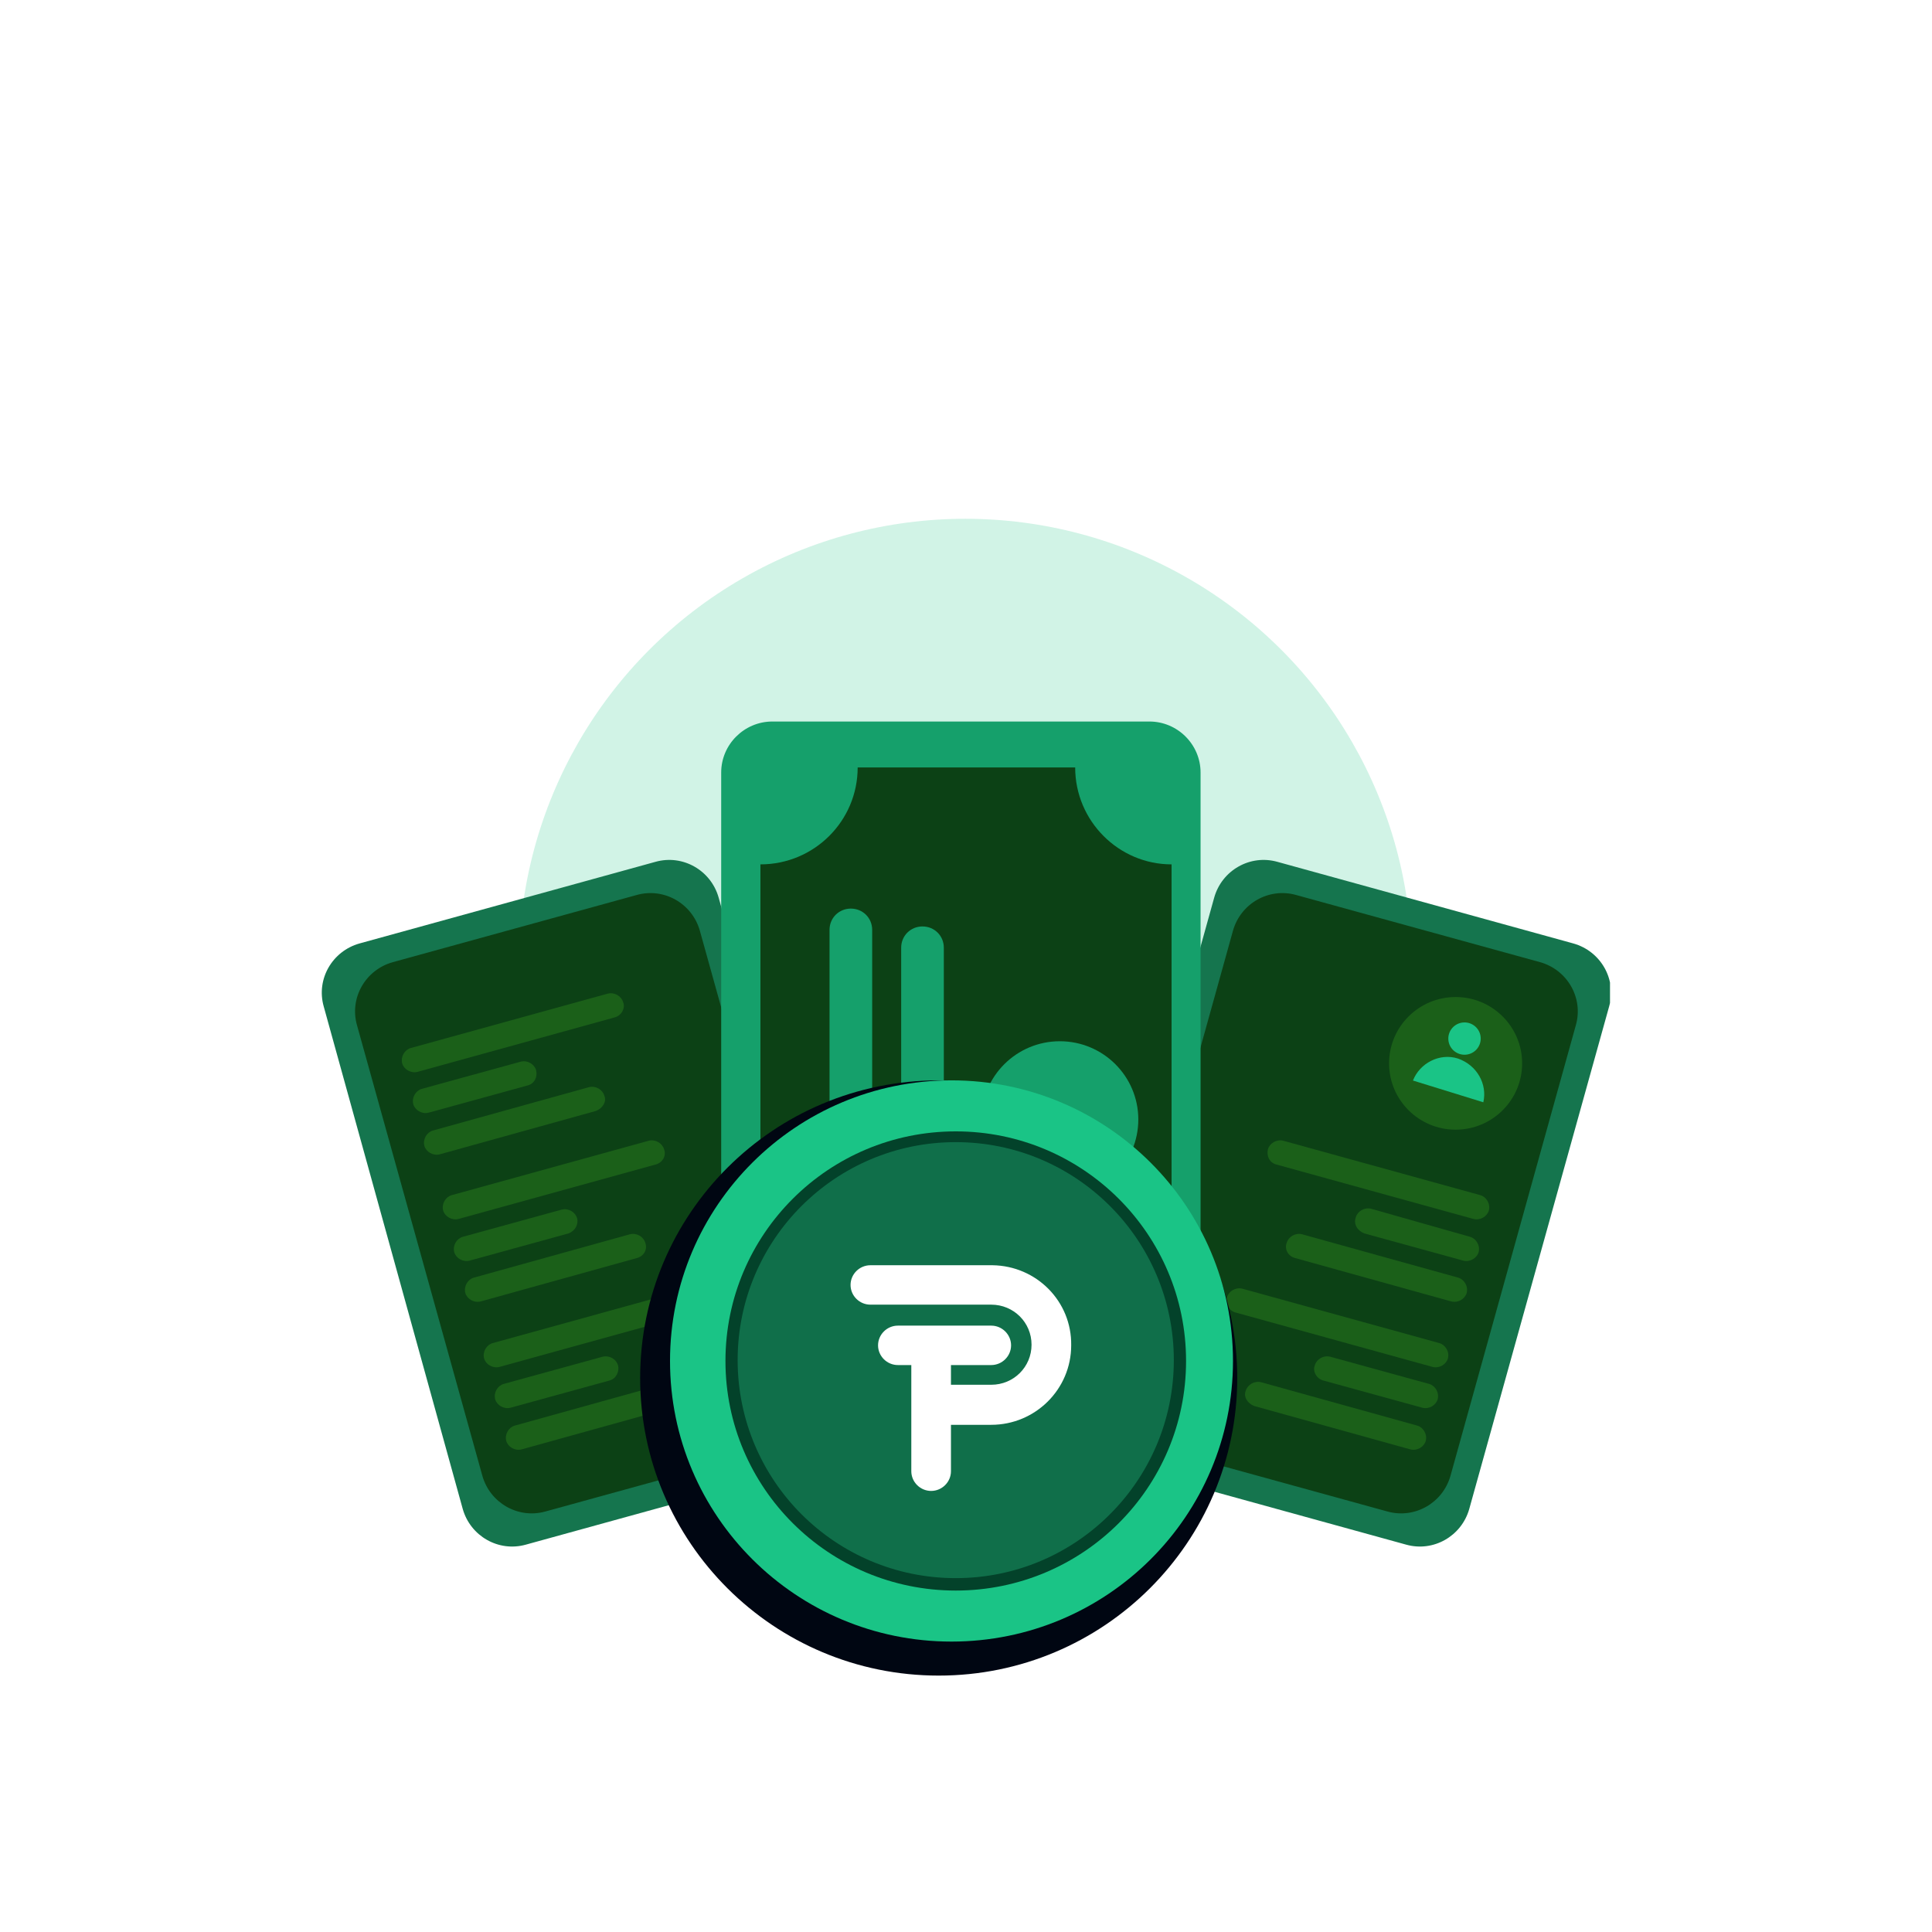<svg width="324" height="324" viewBox="0 0 324 324" fill="none" xmlns="http://www.w3.org/2000/svg">
<g filter="url(#filter0_f_1743_18799)">
<ellipse cx="161.885" cy="161.842" rx="74.872" ry="74.842" fill="#1AC486" fill-opacity="0.2"/>
</g>
<g clip-path="url(#clip0_1743_18799)">
<path d="M137.824 245.349L88.187 259.039C83.609 260.323 78.889 257.613 77.601 253.05L54.285 168.772C52.997 164.209 55.715 159.503 60.293 158.219L109.93 144.529C114.507 143.246 119.228 145.955 120.515 150.519L143.975 234.797C145.119 239.36 142.401 244.066 137.824 245.349Z" fill="#15754E"/>
<path d="M132.387 242.212L91.476 253.478C86.899 254.761 82.178 252.052 80.891 247.488L59.863 171.909C58.575 167.346 61.293 162.64 65.871 161.356L106.782 150.091C111.36 148.807 116.08 151.517 117.367 156.08L138.395 231.66C139.54 236.223 136.822 240.929 132.387 242.212Z" fill="#0C4115"/>
<path d="M103.065 170.626L70.021 179.752C68.877 180.037 67.733 179.324 67.446 178.326C67.16 177.185 67.876 176.044 68.877 175.759L101.921 166.633C103.065 166.348 104.209 167.061 104.495 168.059C104.925 169.057 104.209 170.34 103.065 170.626Z" fill="#1B6019"/>
<path d="M88.474 182.034L71.881 186.597C70.736 186.882 69.592 186.169 69.306 185.171C69.02 184.03 69.735 182.889 70.736 182.604L87.33 178.041C88.474 177.756 89.618 178.469 89.904 179.467C90.191 180.608 89.618 181.749 88.474 182.034Z" fill="#1B6019"/>
<path d="M99.917 186.312L73.74 193.585C72.596 193.87 71.451 193.157 71.165 192.159C70.879 191.018 71.594 189.877 72.596 189.592L98.773 182.319C99.917 182.034 101.062 182.747 101.348 183.745C101.777 184.743 101.062 185.884 99.917 186.312Z" fill="#1B6019"/>
<path d="M109.932 195.296L76.888 204.423C75.744 204.708 74.6 203.995 74.314 202.997C74.028 201.856 74.743 200.715 75.744 200.43L108.788 191.303C109.932 191.018 111.076 191.731 111.363 192.729C111.792 193.87 111.076 195.011 109.932 195.296Z" fill="#1B6019"/>
<path d="M95.341 206.847L78.748 211.41C77.603 211.695 76.459 210.982 76.173 209.984C75.887 208.843 76.602 207.702 77.603 207.417L94.197 202.854C95.341 202.569 96.486 203.282 96.772 204.28C97.058 205.278 96.486 206.419 95.341 206.847Z" fill="#1B6019"/>
<path d="M106.785 210.982L80.607 218.255C79.463 218.54 78.318 217.827 78.032 216.829C77.746 215.688 78.462 214.547 79.463 214.262L105.64 206.989C106.785 206.704 107.929 207.417 108.215 208.415C108.644 209.556 107.929 210.697 106.785 210.982Z" fill="#1B6019"/>
<path d="M116.797 220.109L83.754 229.236C82.609 229.521 81.465 228.808 81.179 227.81C80.893 226.669 81.608 225.528 82.609 225.243L115.653 216.116C116.797 215.831 117.942 216.544 118.228 217.542C118.657 218.54 117.942 219.824 116.797 220.109Z" fill="#1B6019"/>
<path d="M102.206 231.517L85.613 236.08C84.469 236.365 83.324 235.652 83.038 234.654C82.752 233.513 83.467 232.372 84.469 232.087L101.062 227.524C102.206 227.239 103.351 227.952 103.637 228.95C103.923 229.948 103.351 231.231 102.206 231.517Z" fill="#1B6019"/>
<path d="M113.65 235.795L87.472 243.068C86.328 243.353 85.184 242.64 84.898 241.642C84.612 240.501 85.327 239.36 86.328 239.075L112.505 231.802C113.65 231.517 114.794 232.23 115.08 233.228C115.509 234.226 114.794 235.367 113.65 235.795Z" fill="#1B6019"/>
<path d="M186.176 245.349L235.813 259.039C240.39 260.323 245.111 257.613 246.398 253.05L269.858 168.772C271.145 164.209 268.427 159.503 263.85 158.219L214.213 144.529C209.635 143.246 204.915 145.955 203.627 150.519L180.168 234.797C178.88 239.36 181.598 244.066 186.176 245.349Z" fill="#15754E"/>
<path d="M191.754 242.212L232.665 253.478C237.242 254.761 241.963 252.052 243.25 247.488L264.278 171.909C265.566 167.346 262.848 162.64 258.27 161.356L217.359 150.091C212.781 148.807 208.061 151.517 206.773 156.08L185.746 231.66C184.458 236.223 187.176 240.929 191.754 242.212Z" fill="#0C4115"/>
<path d="M214.068 195.296L247.112 204.423C248.256 204.708 249.4 203.995 249.686 202.997C249.972 201.856 249.257 200.715 248.256 200.43L215.212 191.303C214.068 191.018 212.923 191.731 212.637 192.729C212.351 193.87 212.923 195.011 214.068 195.296Z" fill="#1B6019"/>
<path d="M228.802 206.847L245.396 211.41C246.54 211.695 247.685 210.982 247.971 209.984C248.257 208.843 247.542 207.702 246.54 207.417L229.947 202.711C228.802 202.426 227.658 203.139 227.372 204.137C226.943 205.278 227.658 206.419 228.802 206.847Z" fill="#1B6019"/>
<path d="M217.215 210.982L243.392 218.255C244.536 218.54 245.681 217.827 245.967 216.829C246.253 215.688 245.538 214.547 244.536 214.262L218.359 206.989C217.215 206.704 216.07 207.417 215.784 208.415C215.355 209.556 216.07 210.697 217.215 210.982Z" fill="#1B6019"/>
<path d="M207.203 220.109L240.246 229.236C241.391 229.521 242.535 228.808 242.821 227.81C243.107 226.669 242.392 225.528 241.391 225.243L208.347 216.116C207.203 215.831 206.058 216.544 205.772 217.542C205.486 218.54 206.058 219.824 207.203 220.109Z" fill="#1B6019"/>
<path d="M221.935 231.517L238.529 236.08C239.673 236.365 240.817 235.652 241.103 234.654C241.39 233.513 240.674 232.372 239.673 232.087L223.08 227.524C221.935 227.239 220.791 227.952 220.505 228.95C220.076 229.948 220.791 231.231 221.935 231.517Z" fill="#1B6019"/>
<path d="M210.349 235.795L236.527 243.068C237.671 243.353 238.816 242.64 239.102 241.642C239.388 240.501 238.672 239.36 237.671 239.075L211.494 231.802C210.349 231.517 209.205 232.23 208.919 233.228C208.49 234.226 209.205 235.367 210.349 235.795Z" fill="#1B6019"/>
<path d="M167.723 187.881C168.152 186.74 168.867 185.742 169.869 185.029C170.87 184.316 171.871 184.03 173.302 183.888V189.164C172.587 189.307 172.014 189.449 171.585 189.877C171.156 190.305 171.013 190.875 171.013 191.588C171.013 192.301 171.156 192.872 171.585 193.299C171.871 193.727 172.444 193.87 173.016 193.87C173.445 193.87 173.874 193.727 174.303 193.299C174.589 193.014 174.875 192.586 175.161 192.016C175.304 191.588 175.591 190.875 175.877 189.877C176.306 188.594 176.735 187.453 177.021 186.74C177.45 185.884 178.022 185.171 178.738 184.601C179.453 184.03 180.597 183.745 181.742 183.745C183.601 183.745 185.032 184.458 186.176 185.742C187.177 187.168 187.75 188.879 187.75 191.018C187.75 193.299 187.177 195.011 186.176 196.437C185.175 197.863 183.601 198.576 181.742 198.576V193.299C182.457 193.299 182.886 193.014 183.315 192.586C183.744 192.159 183.887 191.588 183.887 190.875C183.887 190.305 183.744 189.877 183.458 189.449C183.172 189.021 182.743 188.879 182.028 188.879C181.312 188.879 180.883 189.164 180.454 189.734C180.025 190.305 179.739 191.303 179.31 192.586C178.881 193.87 178.452 194.868 178.022 195.724C177.593 196.579 177.021 197.292 176.306 197.863C175.591 198.433 174.589 198.718 173.302 198.718C172.157 198.718 171.156 198.433 170.155 197.863C169.154 197.292 168.438 196.437 167.866 195.296C167.294 194.155 167.008 192.872 167.008 191.303C167.008 190.447 167.294 189.021 167.723 187.881Z" fill="black"/>
<path d="M191.312 190.109V188.398H164.134V190.109H191.312Z" fill="black"/>
<path d="M191.365 194.012V192.3H164.186V194.012H191.365Z" fill="black"/>
<path d="M192.755 243.496H129.528C124.808 243.496 120.945 239.645 120.945 234.939V129.556C120.945 124.85 124.808 121 129.528 121H192.755C197.475 121 201.337 124.85 201.337 129.556V234.939C201.337 239.645 197.475 243.496 192.755 243.496Z" fill="#15A06B"/>
<path d="M196.474 144.957V212.408C187.462 212.408 180.166 219.681 180.166 228.665H143.833C143.833 219.681 136.537 212.408 127.525 212.408V144.957C136.537 144.957 143.833 137.685 143.833 128.701H180.309C180.309 137.685 187.605 144.957 196.474 144.957Z" fill="#0C4115"/>
<path d="M142.689 205.135C140.687 205.135 139.113 203.567 139.113 201.57V155.938C139.113 153.941 140.687 152.373 142.689 152.373C144.692 152.373 146.266 153.941 146.266 155.938V201.57C146.266 203.567 144.692 205.135 142.689 205.135Z" fill="#15A06B"/>
<path d="M177.736 200.858C185.005 200.858 190.897 194.984 190.897 187.738C190.897 180.492 185.005 174.619 177.736 174.619C170.468 174.619 164.576 180.492 164.576 187.738C164.576 194.984 170.468 200.858 177.736 200.858Z" fill="#15A06B"/>
<path d="M154.705 202.141C152.702 202.141 151.129 200.572 151.129 198.576V158.932C151.129 156.936 152.702 155.367 154.705 155.367C156.708 155.367 158.281 156.936 158.281 158.932V198.576C158.281 200.43 156.708 202.141 154.705 202.141Z" fill="#15A06B"/>
<path d="M157.422 281C185.073 281 207.488 258.654 207.488 231.089C207.488 203.524 185.073 181.178 157.422 181.178C129.771 181.178 107.355 203.524 107.355 231.089C107.355 258.654 129.771 281 157.422 281Z" fill="#000612"/>
<path d="M159.569 275.296C185.639 275.296 206.774 254.227 206.774 228.237C206.774 202.247 185.639 181.178 159.569 181.178C133.498 181.178 112.363 202.247 112.363 228.237C112.363 254.227 133.498 275.296 159.569 275.296Z" fill="#1AC486"/>
<path d="M160.283 266.74C181.613 266.74 198.905 249.501 198.905 228.237C198.905 206.973 181.613 189.734 160.283 189.734C138.952 189.734 121.66 206.973 121.66 228.237C121.66 249.501 138.952 266.74 160.283 266.74Z" fill="#03422A"/>
<path d="M160.279 264.656C180.478 264.656 196.853 248.288 196.853 228.097C196.853 207.906 180.478 191.538 160.279 191.538C140.08 191.538 123.705 207.906 123.705 228.097C123.705 248.288 140.08 264.656 160.279 264.656Z" fill="#106F4A"/>
<path d="M244.109 189.449C250.271 189.449 255.266 184.469 255.266 178.326C255.266 172.183 250.271 167.203 244.109 167.203C237.947 167.203 232.951 172.183 232.951 178.326C232.951 184.469 237.947 189.449 244.109 189.449Z" fill="#1B6019"/>
<path d="M245.749 176.877C247.247 176.797 248.397 175.52 248.316 174.025C248.235 172.531 246.955 171.385 245.456 171.466C243.957 171.547 242.808 172.824 242.888 174.318C242.969 175.813 244.25 176.958 245.749 176.877Z" fill="#1AC486"/>
<path d="M248.757 184.855L236.957 181.208C238.089 178.291 241.432 176.539 244.493 177.516C247.705 178.628 249.453 181.819 248.757 184.855Z" fill="#1AC486"/>
<path d="M166.449 212.183C166.342 212.183 166.342 212.183 166.449 212.183C166.342 212.183 166.342 212.183 166.234 212.183C166.234 212.183 166.235 212.183 166.127 212.183C166.127 212.183 166.127 212.183 166.02 212.183H165.913C165.805 212.183 165.698 212.183 165.591 212.183H145.964C144.14 212.183 142.639 213.675 142.639 215.488C142.639 217.3 144.14 218.793 145.964 218.793H165.591C165.698 218.793 165.805 218.793 165.913 218.793C166.02 218.793 166.127 218.793 166.234 218.793C169.988 218.793 172.991 221.778 172.991 225.51C172.991 229.242 169.988 232.227 166.234 232.227H159.478V228.922H166.234C168.058 228.922 169.559 227.429 169.559 225.617C169.559 223.804 168.058 222.311 166.234 222.311H156.153H150.575C148.752 222.311 147.251 223.804 147.251 225.617C147.251 227.429 148.752 228.922 150.575 228.922H152.828V232.227V238.944V246.727C152.828 248.539 154.329 250.032 156.153 250.032C157.976 250.032 159.478 248.539 159.478 246.727V238.944H166.234C173.635 238.944 179.641 232.973 179.641 225.617C179.748 218.26 173.85 212.289 166.449 212.183Z" fill="white"/>
</g>
<defs>
<filter id="filter0_f_1743_18799" x="0.014" y="0" width="323.744" height="323.684" filterUnits="userSpaceOnUse" color-interpolation-filters="sRGB">
<feFlood flood-opacity="0" result="BackgroundImageFix"/>
<feBlend mode="normal" in="SourceGraphic" in2="BackgroundImageFix" result="shape"/>
<feGaussianBlur stdDeviation="43.5" result="effect1_foregroundBlur_1743_18799"/>
</filter>
<clipPath id="clip0_1743_18799">
<rect width="216" height="160" fill="white" transform="translate(54 121)"/>
</clipPath>
</defs>
</svg>
